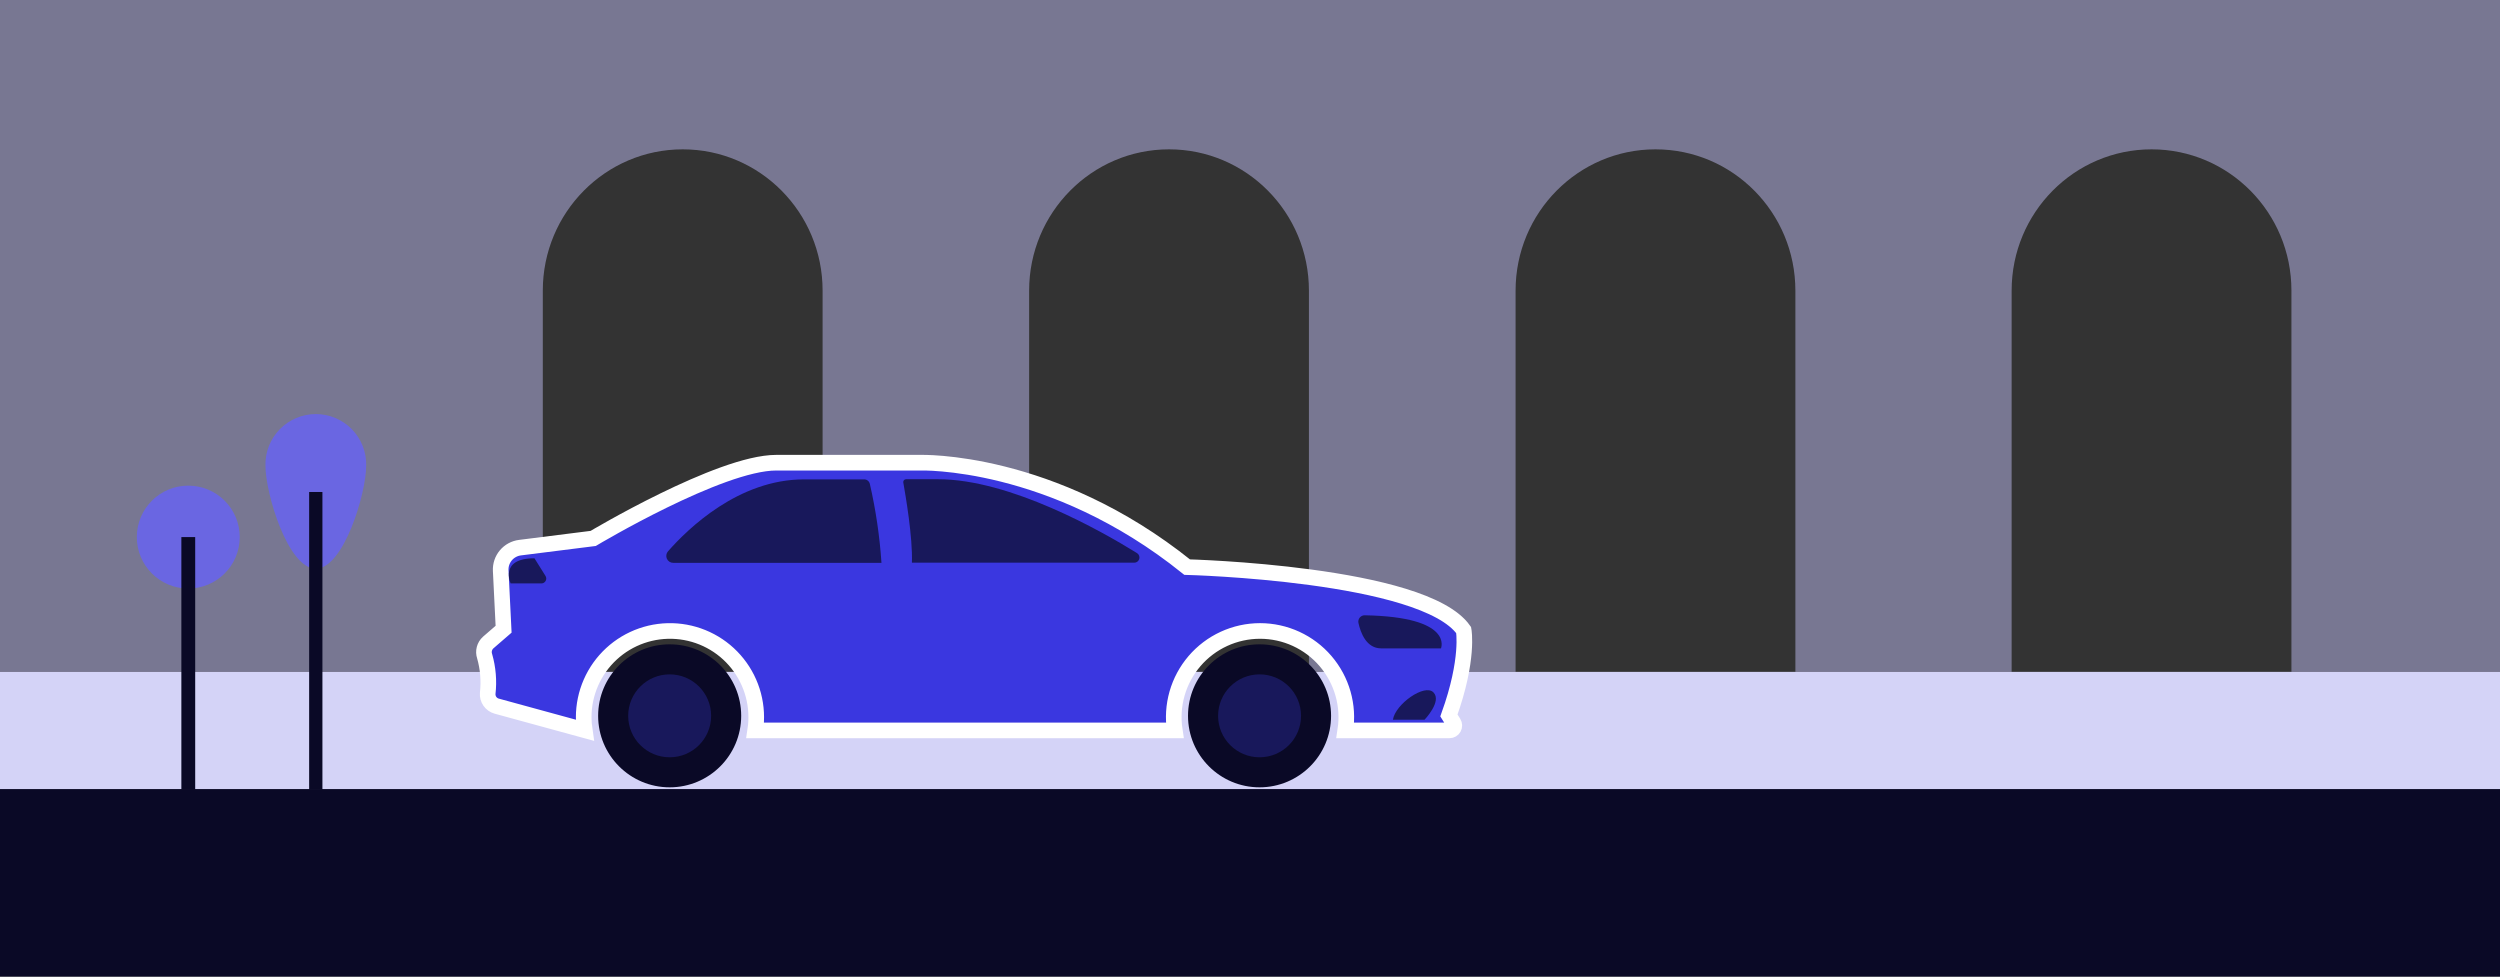 <svg width="320" height="125" viewBox="0 0 320 125" fill="none" xmlns="http://www.w3.org/2000/svg">
<rect x="0" y="0" width="320" height="125" fill="#333333" stroke="none"/>
<path opacity="0.5" d="M320 0V86H293.304V37.199C293.304 27.208 285.289 19.115 275.399 19.115C265.513 19.115 257.489 27.212 257.489 37.199V86H229.809V37.199C229.809 27.208 221.793 19.115 211.899 19.115C202.013 19.115 193.994 27.212 193.994 37.199V86H167.543V37.199C167.543 27.208 159.527 19.115 149.638 19.115C139.752 19.115 131.728 27.212 131.728 37.199V86H105.293V37.199C105.293 27.208 97.278 19.115 87.388 19.115C77.502 19.115 69.478 27.212 69.478 37.199V86H0V0H320Z" fill="#BFBDF3"/>
<rect y="86" width="320" height="24" fill="#D4D3F7"/>
<rect y="101" width="320" height="24" fill="#0A0926"/>
<path d="M24.099 75.332C27.737 75.332 30.686 72.384 30.686 68.747C30.686 65.11 27.737 62.162 24.099 62.162C20.461 62.162 17.512 65.11 17.512 68.747C17.512 72.384 20.461 75.332 24.099 75.332Z" fill="#6A66E2"/>
<path d="M24.1 68.747V101.094" stroke="#0A0926" stroke-width="1.77" stroke-miterlimit="10"/>
<path d="M46.872 59.606C46.872 63.164 43.985 72.788 40.422 72.788C36.859 72.788 33.977 63.164 33.977 59.606C33.955 58.747 34.106 57.891 34.421 57.091C34.735 56.29 35.207 55.561 35.808 54.945C36.409 54.329 37.127 53.84 37.919 53.506C38.712 53.172 39.564 53 40.424 53C41.285 53 42.136 53.172 42.929 53.506C43.722 53.84 44.44 54.329 45.041 54.945C45.642 55.561 46.113 56.29 46.428 57.091C46.742 57.891 46.893 58.747 46.872 59.606Z" fill="#6A66E2"/>
<path d="M40.42 62.975V101.093" stroke="#0A0926" stroke-width="1.7" stroke-miterlimit="10"/>
<path d="M185.462 91.579C188.057 84.361 187.35 80.658 187.35 80.658C182.237 73.37 151.955 72.591 151.955 72.591C134.612 58.651 117.764 59.225 117.764 59.225H99.359C92.138 59.225 75.928 68.919 75.928 68.919L66.564 70.099C65.856 70.186 65.208 70.538 64.749 71.083C64.29 71.629 64.055 72.328 64.09 73.039L64.46 80.54L62.493 82.242C62.253 82.457 62.081 82.738 61.999 83.05C61.917 83.362 61.929 83.691 62.033 83.996C62.473 85.537 62.607 87.149 62.427 88.741C62.397 89.105 62.495 89.468 62.703 89.768C62.912 90.068 63.219 90.286 63.571 90.384L74.838 93.466C74.754 92.912 74.712 92.352 74.713 91.791C74.714 90.271 75.03 88.767 75.64 87.374C76.25 85.981 77.141 84.73 78.258 83.697C79.375 82.665 80.693 81.874 82.13 81.375C83.567 80.876 85.091 80.679 86.608 80.796C88.124 80.914 89.6 81.343 90.943 82.057C92.286 82.771 93.466 83.755 94.411 84.947C95.356 86.139 96.044 87.513 96.432 88.983C96.821 90.453 96.901 91.987 96.669 93.49H150.37C150.127 91.916 150.227 90.308 150.663 88.777C151.1 87.246 151.863 85.827 152.899 84.618C153.936 83.409 155.222 82.439 156.669 81.773C158.116 81.108 159.691 80.763 161.283 80.763C162.876 80.763 164.45 81.108 165.898 81.773C167.345 82.439 168.631 83.409 169.668 84.618C170.704 85.827 171.467 87.246 171.904 88.777C172.34 90.308 172.44 91.916 172.197 93.49H185.533C185.644 93.49 185.753 93.46 185.848 93.404C185.944 93.348 186.023 93.267 186.077 93.169C186.131 93.072 186.157 92.963 186.154 92.852C186.151 92.741 186.119 92.632 186.06 92.538L185.462 91.579Z" fill="#3A37E0" stroke="white" stroke-width="2" stroke-miterlimit="10"/>
<path d="M111.338 61.93C112.101 65.257 112.599 68.639 112.828 72.045H86.168C85.998 72.044 85.831 71.994 85.688 71.902C85.545 71.809 85.432 71.677 85.362 71.521C85.292 71.366 85.268 71.194 85.293 71.025C85.318 70.856 85.391 70.699 85.504 70.571C88.076 67.642 94.549 61.36 102.918 61.36H110.618C110.785 61.36 110.947 61.416 111.077 61.519C111.208 61.623 111.3 61.767 111.338 61.93Z" fill="#18185B"/>
<path d="M115.622 61.765C115.901 63.337 116.845 68.81 116.723 72.025H145.18C145.325 72.027 145.467 71.981 145.583 71.894C145.7 71.807 145.785 71.684 145.825 71.545C145.865 71.405 145.858 71.256 145.806 71.121C145.753 70.986 145.658 70.871 145.534 70.795C141.003 67.984 129.315 61.34 120.05 61.34H115.975C115.923 61.34 115.87 61.351 115.822 61.374C115.774 61.396 115.732 61.428 115.698 61.469C115.664 61.51 115.64 61.557 115.627 61.608C115.613 61.66 115.612 61.713 115.622 61.765Z" fill="#18185B"/>
<path d="M174.69 78.756C174.569 78.753 174.448 78.778 174.337 78.829C174.226 78.879 174.128 78.954 174.05 79.048C173.972 79.141 173.917 79.251 173.887 79.37C173.858 79.488 173.855 79.611 173.88 79.731C174.152 80.985 174.883 82.993 176.798 82.993H184.444C184.444 82.993 186.158 78.968 174.69 78.756Z" fill="#18185B"/>
<path d="M68.409 71.46L69.825 73.72C69.885 73.815 69.918 73.924 69.921 74.036C69.924 74.148 69.897 74.259 69.843 74.357C69.789 74.455 69.709 74.536 69.613 74.593C69.516 74.65 69.406 74.68 69.294 74.679H65.361C65.361 74.679 63.878 71.46 68.409 71.46Z" fill="#18185B"/>
<path d="M178.293 92.122H182.344C182.344 92.122 184.609 89.763 183.476 88.619C182.344 87.475 178.592 90.14 178.293 92.122Z" fill="#18185B"/>
<path d="M85.718 100.778C90.774 100.778 94.873 96.68 94.873 91.626C94.873 86.571 90.774 82.474 85.718 82.474C80.662 82.474 76.562 86.571 76.562 91.626C76.562 96.68 80.662 100.778 85.718 100.778Z" fill="#0A0926"/>
<path d="M85.717 96.933C88.65 96.933 91.026 94.557 91.026 91.626C91.026 88.695 88.65 86.319 85.717 86.319C82.785 86.319 80.408 88.695 80.408 91.626C80.408 94.557 82.785 96.933 85.717 96.933Z" fill="#18185B"/>
<path d="M161.222 100.778C166.278 100.778 170.377 96.68 170.377 91.626C170.377 86.572 166.278 82.474 161.222 82.474C156.165 82.474 152.066 86.572 152.066 91.626C152.066 96.68 156.165 100.778 161.222 100.778Z" fill="#0A0926"/>
<path d="M161.225 96.933C164.157 96.933 166.534 94.557 166.534 91.626C166.534 88.695 164.157 86.319 161.225 86.319C158.293 86.319 155.916 88.695 155.916 91.626C155.916 94.557 158.293 96.933 161.225 96.933Z" fill="#18185B"/>
</svg>
